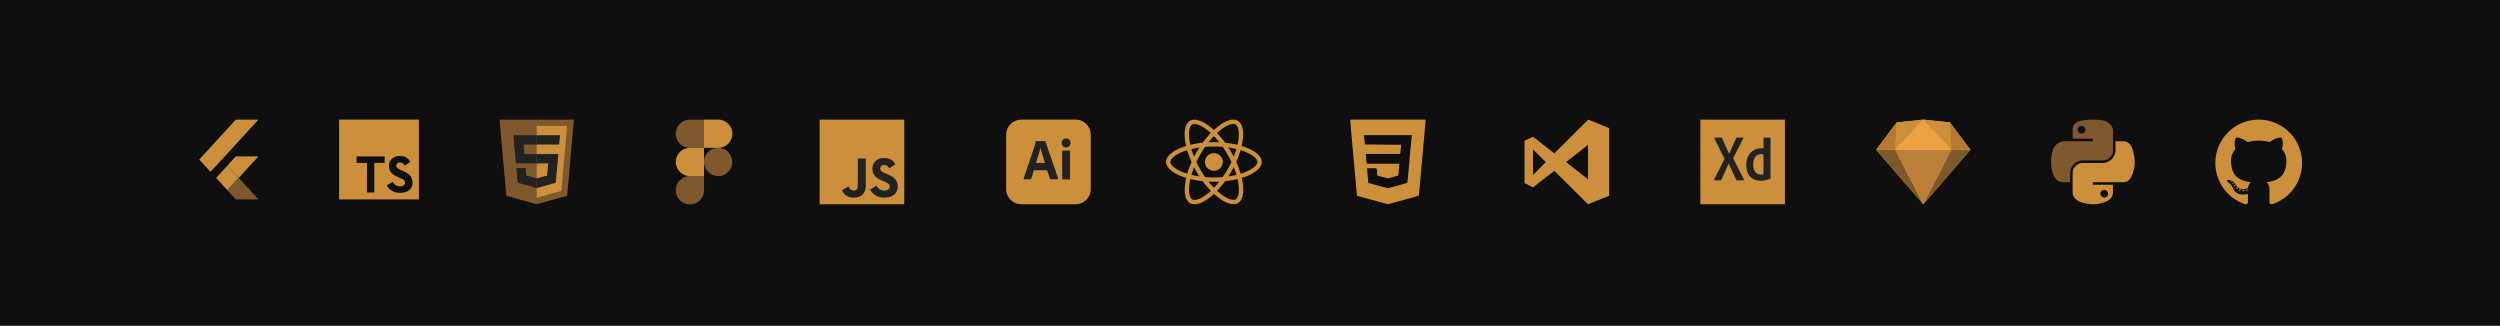 <svg xmlns="http://www.w3.org/2000/svg" width="1920" height="250.24" viewBox="0 0 1920 250.24"><g transform="translate(0 -1908.943)"><rect width="1920" height="250.24" transform="translate(0 1908.943)" fill="#0f0f0f"/><g transform="translate(372.13 1855.513)"><path d="M867.926,32.84l16.112,6.476V91.285l-16.215,6.531L841.939,72.177,825.567,84.863l-6.5-3.262V49.062l6.5-3.1,16.372,12.8,25.987-25.905Zm-42.36,22.848V75.432l9.773-10.005-9.773-9.738Zm25.406,9.738L867.824,78.64V52.166L850.973,65.434Z" transform="translate(-20.35 112.469)" fill="#cc8f3b"/><g transform="translate(1329.266 145.309)"><path d="M765.936,183.7a33.307,33.307,0,0,0-10.529,64.905c1.664.308,2.272-.72,2.272-1.6,0-.8-.028-3.419-.042-6.2-9.263,2.013-11.221-3.929-11.221-3.929-1.517-3.852-3.7-4.873-3.7-4.873-3.02-2.069.231-2.027.231-2.027,3.342.238,5.1,3.433,5.1,3.433,2.971,5.09,7.788,3.621,9.69,2.768a7.107,7.107,0,0,1,2.111-4.453c-7.4-.839-15.171-3.7-15.171-16.457a12.893,12.893,0,0,1,3.433-8.942,11.935,11.935,0,0,1,.322-8.816s2.8-.895,9.158,3.412a31.558,31.558,0,0,1,16.681-.007c6.355-4.307,9.151-3.412,9.151-3.412a11.992,11.992,0,0,1,.329,8.816,12.888,12.888,0,0,1,3.426,8.942c0,12.794-7.788,15.6-15.206,16.429,1.2,1.035,2.258,3.062,2.258,6.166,0,4.453-.042,8.04-.042,9.137,0,.888.6,1.923,2.286,1.6a33.311,33.311,0,0,0-10.55-64.905h0Z" transform="translate(-732.63 -183.69)" fill="#cc8f3b" fill-rule="evenodd"/><path d="M750.294,251.87c-.07.168-.336.217-.573.1s-.377-.336-.3-.5.336-.217.573-.1.378.336.294.5h0Zm1.349,1.5c-.161.147-.468.077-.678-.154s-.259-.545-.1-.692.468-.077.685.154.259.545.091.692Zm1.314,1.916c-.2.14-.538.007-.741-.287a.591.591,0,0,1,0-.8c.2-.14.538-.014.741.28a.6.6,0,0,1,0,.8Zm1.8,1.853c-.182.2-.573.147-.853-.126a.641.641,0,0,1-.189-.853c.189-.2.573-.147.86.126s.378.65.182.853Zm2.482,1.077c-.084.259-.454.378-.832.266s-.622-.419-.545-.685.454-.384.832-.266S757.313,257.953,757.237,258.218Zm2.727.2c.007.273-.308.5-.706.51s-.72-.217-.727-.482.315-.5.713-.51.72.217.72.482h0Zm2.538-.433c.049.266-.231.545-.622.615s-.741-.1-.8-.364.231-.552.622-.622.748.091.8.363h0Z" transform="translate(-737.676 -204.037)" fill="#cc8f3b"/></g><g transform="translate(1068.758 145.309)"><path d="M964.734,38.813l20.4-2.143,20.4,2.143,15.794,21.024-36.192,41.809L948.94,59.836l15.794-21.024Z" transform="translate(-948.94 -36.67)" fill="#fdb300"/><path d="M963.606,67.82l21.529,41.8L948.95,67.82Z" transform="translate(-948.943 -44.646)" fill="#7f582d"/><path d="M1019.12,67.82l-21.53,41.8,36.192-41.8Z" transform="translate(-961.398 -44.646)" fill="#7f582d"/><path d="M968.65,67.82h43.059l-21.529,41.8Z" transform="translate(-953.987 -44.646)" fill="#ba803a"/><path d="M990.18,36.67l-20.4,2.143L968.65,59.844Z" transform="translate(-953.987 -36.67)" fill="#cc8f3b"/><path d="M997.59,36.67l20.4,2.143,1.131,21.031Z" transform="translate(-961.398 -36.67)" fill="#cc8f3b"/><path d="M1040.8,60.581,1025.01,39.55l1.131,21.031Z" transform="translate(-968.419 -37.407)" fill="#b57a33"/><path d="M990.18,36.67,968.65,59.844h43.059Z" transform="translate(-953.987 -36.67)" fill="#eda145"/><path d="M948.95,60.581,964.736,39.55l-1.131,21.031Z" transform="translate(-948.943 -37.407)" fill="#b57a33"/></g><path d="M300.09,63.483V94.125h61.285V32.84H300.09Zm49.383-2.451a7.629,7.629,0,0,1,3.832,2.206,10.12,10.12,0,0,1,1.471,1.961c0,.077-2.645,1.871-4.258,2.871-.058.039-.3-.213-.555-.6a3.477,3.477,0,0,0-2.877-1.729c-1.858-.129-3.051.845-3.045,2.451a2.3,2.3,0,0,0,.264,1.148c.406.845,1.168,1.355,3.548,2.38,4.387,1.89,6.264,3.135,7.432,4.9a8.894,8.894,0,0,1,.71,7.47c-.981,2.548-3.38,4.277-6.78,4.851a18.552,18.552,0,0,1-4.671-.052,11.249,11.249,0,0,1-6.219-3.213,10.9,10.9,0,0,1-1.593-2.361,4.31,4.31,0,0,1,.561-.355l2.258-1.3,1.761-1.019.368.542A8.206,8.206,0,0,0,344,83.416c1.961,1.032,4.638.89,5.961-.3a2.663,2.663,0,0,0,.335-3.393c-.49-.684-1.471-1.258-4.213-2.451-3.161-1.361-4.522-2.206-5.774-3.548a8.114,8.114,0,0,1-1.684-3.064,12.311,12.311,0,0,1-.11-3.922,7.456,7.456,0,0,1,6.283-5.819,15.407,15.407,0,0,1,4.651.129v-.013ZM335.087,63.6v2.509h-7.954V88.771h-5.645V66.1h-7.98V63.65a23.6,23.6,0,0,1,.071-2.529c.032-.039,4.9-.058,10.786-.052h10.7l.032,2.522Z" transform="translate(-411.796 112.463)" fill="#cc8f3b"/><g transform="translate(-219.13 145.309)"><path d="M241.947,166.2l17.409-.019-29.211,31.845-7.613,8.254-8.661-9.461L241.947,166.2Zm-.163,28.431c.225-.326.642-.163.958-.206h16.6l-15.13,16.49-8.7-9.437Z" transform="translate(-213.87 -166.18)" fill="#cc8f3b"/><path d="M240.94,249.346l8.681-9.456,8.7,9.437.038.043-8.743,9.447-8.681-9.471h0Z" transform="translate(-227.979 -204.598)" fill="#cc8f3b"/><path d="M259.07,269.137l8.743-9.447,15.1,16.485c-5.688.014-11.371,0-17.059.01-.326.081-.527-.244-.733-.445l-6.052-6.607h0Z" transform="translate(-237.428 -214.918)" fill="#7f582d"/></g><g transform="translate(11.517 145.309)"><path d="M352.786,234.658l-5.2-58.5h57.133l-5.2,58.468-23.419,6.507" transform="translate(-347.59 -176.16)" fill="#7f582d"/><path d="M395.09,239.333v-55.2h23.352l-4.456,49.91" transform="translate(-366.523 -179.337)" fill="#cc8f3b"/><path d="M365.24,196.03h17.952V203.2h-10.11l.662,7.343h9.448V217.7h-16m.313,3.6h7.181l.505,5.731,8,2.147v7.487l-14.674-4.108" transform="translate(-354.625 -184.08)" fill="#222221"/><path d="M412.958,196.03H395.036V203.2H412.3m-.643,7.343H395.036v7.169h8.817l-.836,9.316-7.987,2.147v7.457l14.644-4.078" transform="translate(-366.499 -184.08)" fill="#222221"/></g><g transform="translate(1203.081 145.309)"><path d="M1020.645,181.973a43.972,43.972,0,0,0-7.406.633c-6.556,1.159-7.749,3.585-7.749,8.052v5.9h15.5v1.968H999.675a9.681,9.681,0,0,0-9.683,7.857,28.94,28.94,0,0,0,0,15.748c1.1,4.589,3.733,7.857,8.234,7.857h5.33v-7.082a9.852,9.852,0,0,1,9.683-9.629h15.478a7.808,7.808,0,0,0,7.749-7.877V190.646c0-4.2-3.544-7.352-7.749-8.052a48.037,48.037,0,0,0-8.072-.633Zm-8.383,4.751a2.955,2.955,0,1,1-2.911,2.965A2.941,2.941,0,0,1,1012.262,186.724Z" transform="translate(-988.9 -181.959)" fill="#7f582d"/><path d="M1046.421,206.56v6.88a9.937,9.937,0,0,1-9.683,9.825h-15.478a7.91,7.91,0,0,0-7.749,7.877V245.9c0,4.2,3.652,6.671,7.749,7.877a25.914,25.914,0,0,0,15.478,0c3.9-1.132,7.749-3.4,7.749-7.877V240h-15.478v-1.968h23.227c4.5,0,6.179-3.14,7.749-7.857,1.617-4.852,1.55-9.521,0-15.748-1.112-4.481-3.241-7.857-7.749-7.857h-5.815Zm-8.706,37.372a2.955,2.955,0,1,1-2.911,2.945A2.928,2.928,0,0,1,1037.715,243.932Z" transform="translate(-996.927 -189.983)" fill="#cc8f3b"/></g><g transform="translate(257.373 145.309)"><rect width="64.975" height="64.975" fill="#cc8f3b"/><path d="M533.347,247.058c1.306,2.134,3.009,3.707,6.026,3.707,2.531,0,4.145-1.265,4.145-3.009,0-2.093-1.662-2.838-4.446-4.056l-1.525-.657c-4.4-1.874-7.332-4.227-7.332-9.2,0-4.582,3.488-8.064,8.939-8.064,3.885,0,6.675,1.354,8.686,4.89l-4.753,3.05c-1.046-1.874-2.175-2.62-3.933-2.62a2.673,2.673,0,0,0-2.92,2.62c0,1.833,1.135,2.572,3.755,3.707l1.525.657c5.184,2.223,8.119,4.494,8.119,9.589,0,5.5-4.316,8.508-10.116,8.508s-9.336-2.7-11.128-6.244l4.959-2.879Zm-21.572.527c.957,1.7,1.833,3.139,3.933,3.139s3.269-.787,3.269-3.837V226.129h6.108v20.847c0,6.32-3.707,9.2-9.117,9.2a9.475,9.475,0,0,1-9.158-5.574l4.972-3.009Z" transform="translate(-489.705 -196.295)" fill="#222221"/></g><g transform="translate(933.736 145.309)"><path d="M857.07,182.67h64.975v64.976H857.07V182.67Z" transform="translate(-857.07 -182.67)" fill="#cc8f3b"/><path d="M910.392,215.865a3.97,3.97,0,0,0-1.71-.3c-3.721,0-6.2,2.948-6.2,7.831,0,5.588,2.538,7.831,5.848,7.831a5.362,5.362,0,0,0,2.038-.335V215.865Zm-13.234,7.77c0-7.072,4.432-12.6,11.7-12.6a12.641,12.641,0,0,1,1.539.062v-7.893a.3.3,0,0,1,.294-.3h4.753c.239,0,.294.089.294.246V230.9a21.779,21.779,0,0,0,.151,2.975c0,.212,0,.246-.178.335a17.156,17.156,0,0,1-7.558,1.758c-6.409,0-10.984-4.07-10.984-12.325h0Zm-10.068-4.918,8.269,16.49c.15.246.061.486-.178.486h-5.137a.582.582,0,0,1-.622-.4q-2.832-6.012-5.786-12.482h-.061c-1.772,4.07-3.721,8.5-5.609,12.509a.563.563,0,0,1-.533.335h-4.9c-.294,0-.321-.246-.178-.424l8.091-16-7.825-15.909a.27.27,0,0,1,.205-.458H877.9c.294,0,.445.062.533.335,1.86,4.035,3.748,8.016,5.52,12.085h.062c1.71-4.008,3.6-8.043,5.4-12.024.151-.246.239-.4.534-.4h4.753c.239,0,.321.185.178.458l-7.8,15.4h0Z" transform="translate(-861.873 -189.054)" fill="#222221"/></g><path d="M685.27,27.759c0,.432,1.114,13.157,2.5,28.28,1.352,15.093,2.527,27.909,2.557,28.457l.085.98L702.3,88.716l11.86,3.239,2.381-.633c1.291-.347,6.606-1.79,11.83-3.209,8.1-2.2,9.486-2.661,9.6-3.154.146-.694,5.139-56.421,5.139-57.346V26.98H685.27v.779Zm47.179,12.292c-.116.694-.883,8.907-1.7,18.308-.852,9.37-1.559,17.12-1.613,17.175-.116.146-14.533,4.079-14.947,4.079-.292,0-8.164-2.113-13.534-3.617l-1.5-.432-.353-3.817c-.177-2.113-.414-4.658-.53-5.668l-.177-1.79h3.671c4.14,0,4.024-.055,4.049,2.46a17,17,0,0,0,.177,2.2l.177,1.041,4.024,1.041,3.994,1.041,3.964-1.041c2.174-.578,3.994-1.072,3.994-1.072.03-.03.207-1.735.384-3.787.177-2.082.384-4.1.469-4.566l.146-.779H697.946l-.146-.664c-.085-.347-.262-2.021-.384-3.757l-.207-3.093h26.454l.177-1.967c.116-1.072.292-2.715.384-3.641.116-1.187.085-1.65-.146-1.5-.177.085-6.429.085-13.948-.03L696.479,46l-.177-2.052c-.116-1.126-.262-2.746-.353-3.586l-.177-1.5h36.816l-.146,1.212Z" transform="translate(-20.398 118.329)" fill="#cc8f3b"/><g transform="translate(523.41 145.309)"><path d="M679.968,215.178c0-4.836-6.095-9.412-15.445-12.258,2.155-9.46,1.2-16.984-3.023-19.392a6.581,6.581,0,0,0-3.359-.835v3.318a3.492,3.492,0,0,1,1.71.39c2.038,1.163,2.921,5.575,2.23,11.259-.164,1.4-.438,2.873-.766,4.371a73.232,73.232,0,0,0-9.515-1.621,72.508,72.508,0,0,0-6.232-7.435c4.884-4.508,9.467-6.977,12.586-6.977V182.68c-4.118,0-9.515,2.914-14.966,7.969-5.452-5.028-10.849-7.914-14.966-7.914v3.318c3.1,0,7.7,2.456,12.586,6.929a71.1,71.1,0,0,0-6.19,7.422,70.761,70.761,0,0,0-9.528,1.635c-.342-1.484-.6-2.928-.78-4.316-.7-5.684.164-10.1,2.189-11.273a3.367,3.367,0,0,1,1.724-.39v-3.318a6.7,6.7,0,0,0-3.386.835c-4.207,2.408-5.151,9.918-2.982,19.351-9.316,2.852-15.384,7.422-15.384,12.244s6.095,9.412,15.445,12.258c-2.155,9.46-1.2,16.984,3.023,19.392a6.6,6.6,0,0,0,3.372.835c4.118,0,9.515-2.914,14.966-7.969,5.452,5.028,10.849,7.914,14.966,7.914a6.7,6.7,0,0,0,3.386-.835c4.207-2.408,5.151-9.918,2.982-19.351,9.289-2.839,15.356-7.422,15.356-12.244h0ZM660.46,205.26c-.554,1.915-1.245,3.9-2.025,5.876-.616-1.19-1.259-2.38-1.963-3.571s-1.423-2.353-2.155-3.482c2.127.315,4.179.7,6.143,1.177ZM653.6,221.1c-1.17,2.011-2.367,3.913-3.612,5.684-2.23.192-4.494.294-6.772.294s-4.521-.1-6.745-.28q-1.867-2.657-3.625-5.65-1.7-2.924-3.119-5.917c.93-1.991,1.977-3.988,3.1-5.937,1.17-2.011,2.367-3.913,3.612-5.684,2.23-.192,4.494-.294,6.772-.294s4.521.1,6.745.28q1.867,2.657,3.625,5.65,1.7,2.924,3.119,5.917c-.944,1.991-1.977,3.988-3.1,5.937Zm4.836-1.936c.807,1.99,1.5,3.988,2.066,5.917-1.963.479-4.029.876-6.17,1.19.732-1.142,1.471-2.319,2.155-3.523s1.334-2.394,1.949-3.584Zm-15.192,15.869a61.329,61.329,0,0,1-4.166-4.761c1.347.062,2.729.1,4.118.1s2.8-.027,4.166-.1A59.466,59.466,0,0,1,643.243,235.035ZM632.1,226.273c-2.127-.315-4.179-.7-6.143-1.177.554-1.915,1.245-3.9,2.025-5.876.616,1.19,1.259,2.38,1.963,3.571s1.423,2.353,2.155,3.482Zm11.074-30.952a61.333,61.333,0,0,1,4.166,4.761c-1.348-.062-2.729-.1-4.118-.1s-2.8.027-4.166.1A59.459,59.459,0,0,1,643.175,195.321Zm-11.088,8.762c-.732,1.142-1.471,2.319-2.155,3.523s-1.334,2.38-1.949,3.571c-.807-1.991-1.5-3.988-2.066-5.917,1.963-.458,4.029-.862,6.17-1.177ZM618.529,222.7c-5.3-2.244-8.735-5.192-8.735-7.524s3.434-5.294,8.735-7.524c1.286-.547,2.7-1.04,4.152-1.5a70.862,70.862,0,0,0,3.372,9.057,69.869,69.869,0,0,0-3.324,9.015,43.357,43.357,0,0,1-4.193-1.519h0Zm8.058,21.253c-2.038-1.163-2.921-5.575-2.23-11.259.164-1.4.438-2.873.766-4.371a73.226,73.226,0,0,0,9.515,1.621,72.507,72.507,0,0,0,6.232,7.435c-4.884,4.508-9.467,6.977-12.586,6.977a3.541,3.541,0,0,1-1.69-.4h0Zm35.535-11.334c.7,5.684-.164,10.1-2.189,11.273a3.367,3.367,0,0,1-1.724.39c-3.1,0-7.7-2.456-12.586-6.929a71.117,71.117,0,0,0,6.19-7.422,70.76,70.76,0,0,0,9.528-1.635,42.093,42.093,0,0,1,.78,4.33Zm5.766-9.918c-1.286.547-2.695,1.04-4.152,1.5a70.841,70.841,0,0,0-3.372-9.057,69.852,69.852,0,0,0,3.324-9.015c1.484.458,2.893.964,4.207,1.519,5.3,2.244,8.735,5.192,8.735,7.524s-3.447,5.294-8.749,7.524h0Z" transform="translate(-606.47 -182.68)" fill="#cc8f3b"/><ellipse cx="6.847" cy="6.799" rx="6.847" ry="6.799" transform="translate(29.885 25.699)" fill="#cc8f3b"/></g><g transform="translate(400.603 145.309)"><path d="M570.475,32.84H612.44a11.645,11.645,0,0,1,11.505,11.8V86.016a11.645,11.645,0,0,1-11.505,11.8H570.475a11.645,11.645,0,0,1-11.505-11.8V44.646a11.645,11.645,0,0,1,11.505-11.8Z" transform="translate(-558.97 -32.84)" fill="#cc8f3b"/><path d="M596.548,78.378H586.48L584.421,84.9a.476.476,0,0,1-.513.39h-5.089c-.3,0-.376-.164-.3-.5l8.721-25.74c.082-.28.164-.581.274-.917a9.853,9.853,0,0,0,.164-1.806.278.278,0,0,1,.219-.308h7.011c.219,0,.321.082.349.219l9.884,28.606c.082.308,0,.445-.274.445h-5.657a.4.4,0,0,1-.431-.308l-2.223-6.608Zm-8.5-5.636h6.875c-.164-.581-.376-1.279-.622-2-.246-.752-.486-1.553-.732-2.387-.274-.862-.513-1.7-.787-2.558s-.513-1.669-.732-2.469c-.219-.78-.4-1.5-.6-2.168H591.4a34.468,34.468,0,0,1-.923,3.584c-.4,1.334-.814,2.722-1.245,4.111-.376,1.416-.787,2.722-1.19,3.885h0Zm23.12-11.861a3.309,3.309,0,0,1-2.408-.971,3.656,3.656,0,0,1-.923-2.558,3.278,3.278,0,0,1,.978-2.469,3.446,3.446,0,0,1,2.408-.971,3.207,3.207,0,0,1,2.462.971,3.884,3.884,0,0,1-.055,5.028,3.155,3.155,0,0,1-2.462.971Zm-3.03,24.1V63.6c0-.28.109-.39.349-.39h5.363c.246,0,.349.137.349.39V84.985c0,.308-.109.445-.349.445h-5.308C608.266,85.43,608.136,85.266,608.136,84.985Z" transform="translate(-565.138 -39.498)" fill="#222221"/></g><g transform="translate(146.905 145.309)"><path d="M483.26,70.134a10.834,10.834,0,1,1,10.833,10.834A10.835,10.835,0,0,1,483.26,70.134Z" transform="translate(-461.619 -37.633)" fill="#7f582d"/><path d="M441.17,112.224A10.835,10.835,0,0,1,452,101.39h10.834v10.834a10.834,10.834,0,1,1-21.667,0Z" transform="translate(-441.17 -58.081)" fill="#7f582d"/><path d="M483.26,17.181V38.827h10.833a10.834,10.834,0,1,0,0-21.667H483.26v.026Z" transform="translate(-461.619 -17.16)" fill="#cc8f3b"/><path d="M441.17,28.034A10.835,10.835,0,0,0,452,38.867h10.834V17.2H452A10.818,10.818,0,0,0,441.17,28.034Z" transform="translate(-441.17 -17.179)" fill="#7f582d"/><path d="M441.17,70.134A10.835,10.835,0,0,0,452,80.967h10.834V59.3H452A10.835,10.835,0,0,0,441.17,70.134Z" transform="translate(-441.17 -37.633)" fill="#cc8f3b"/></g></g></g></svg>